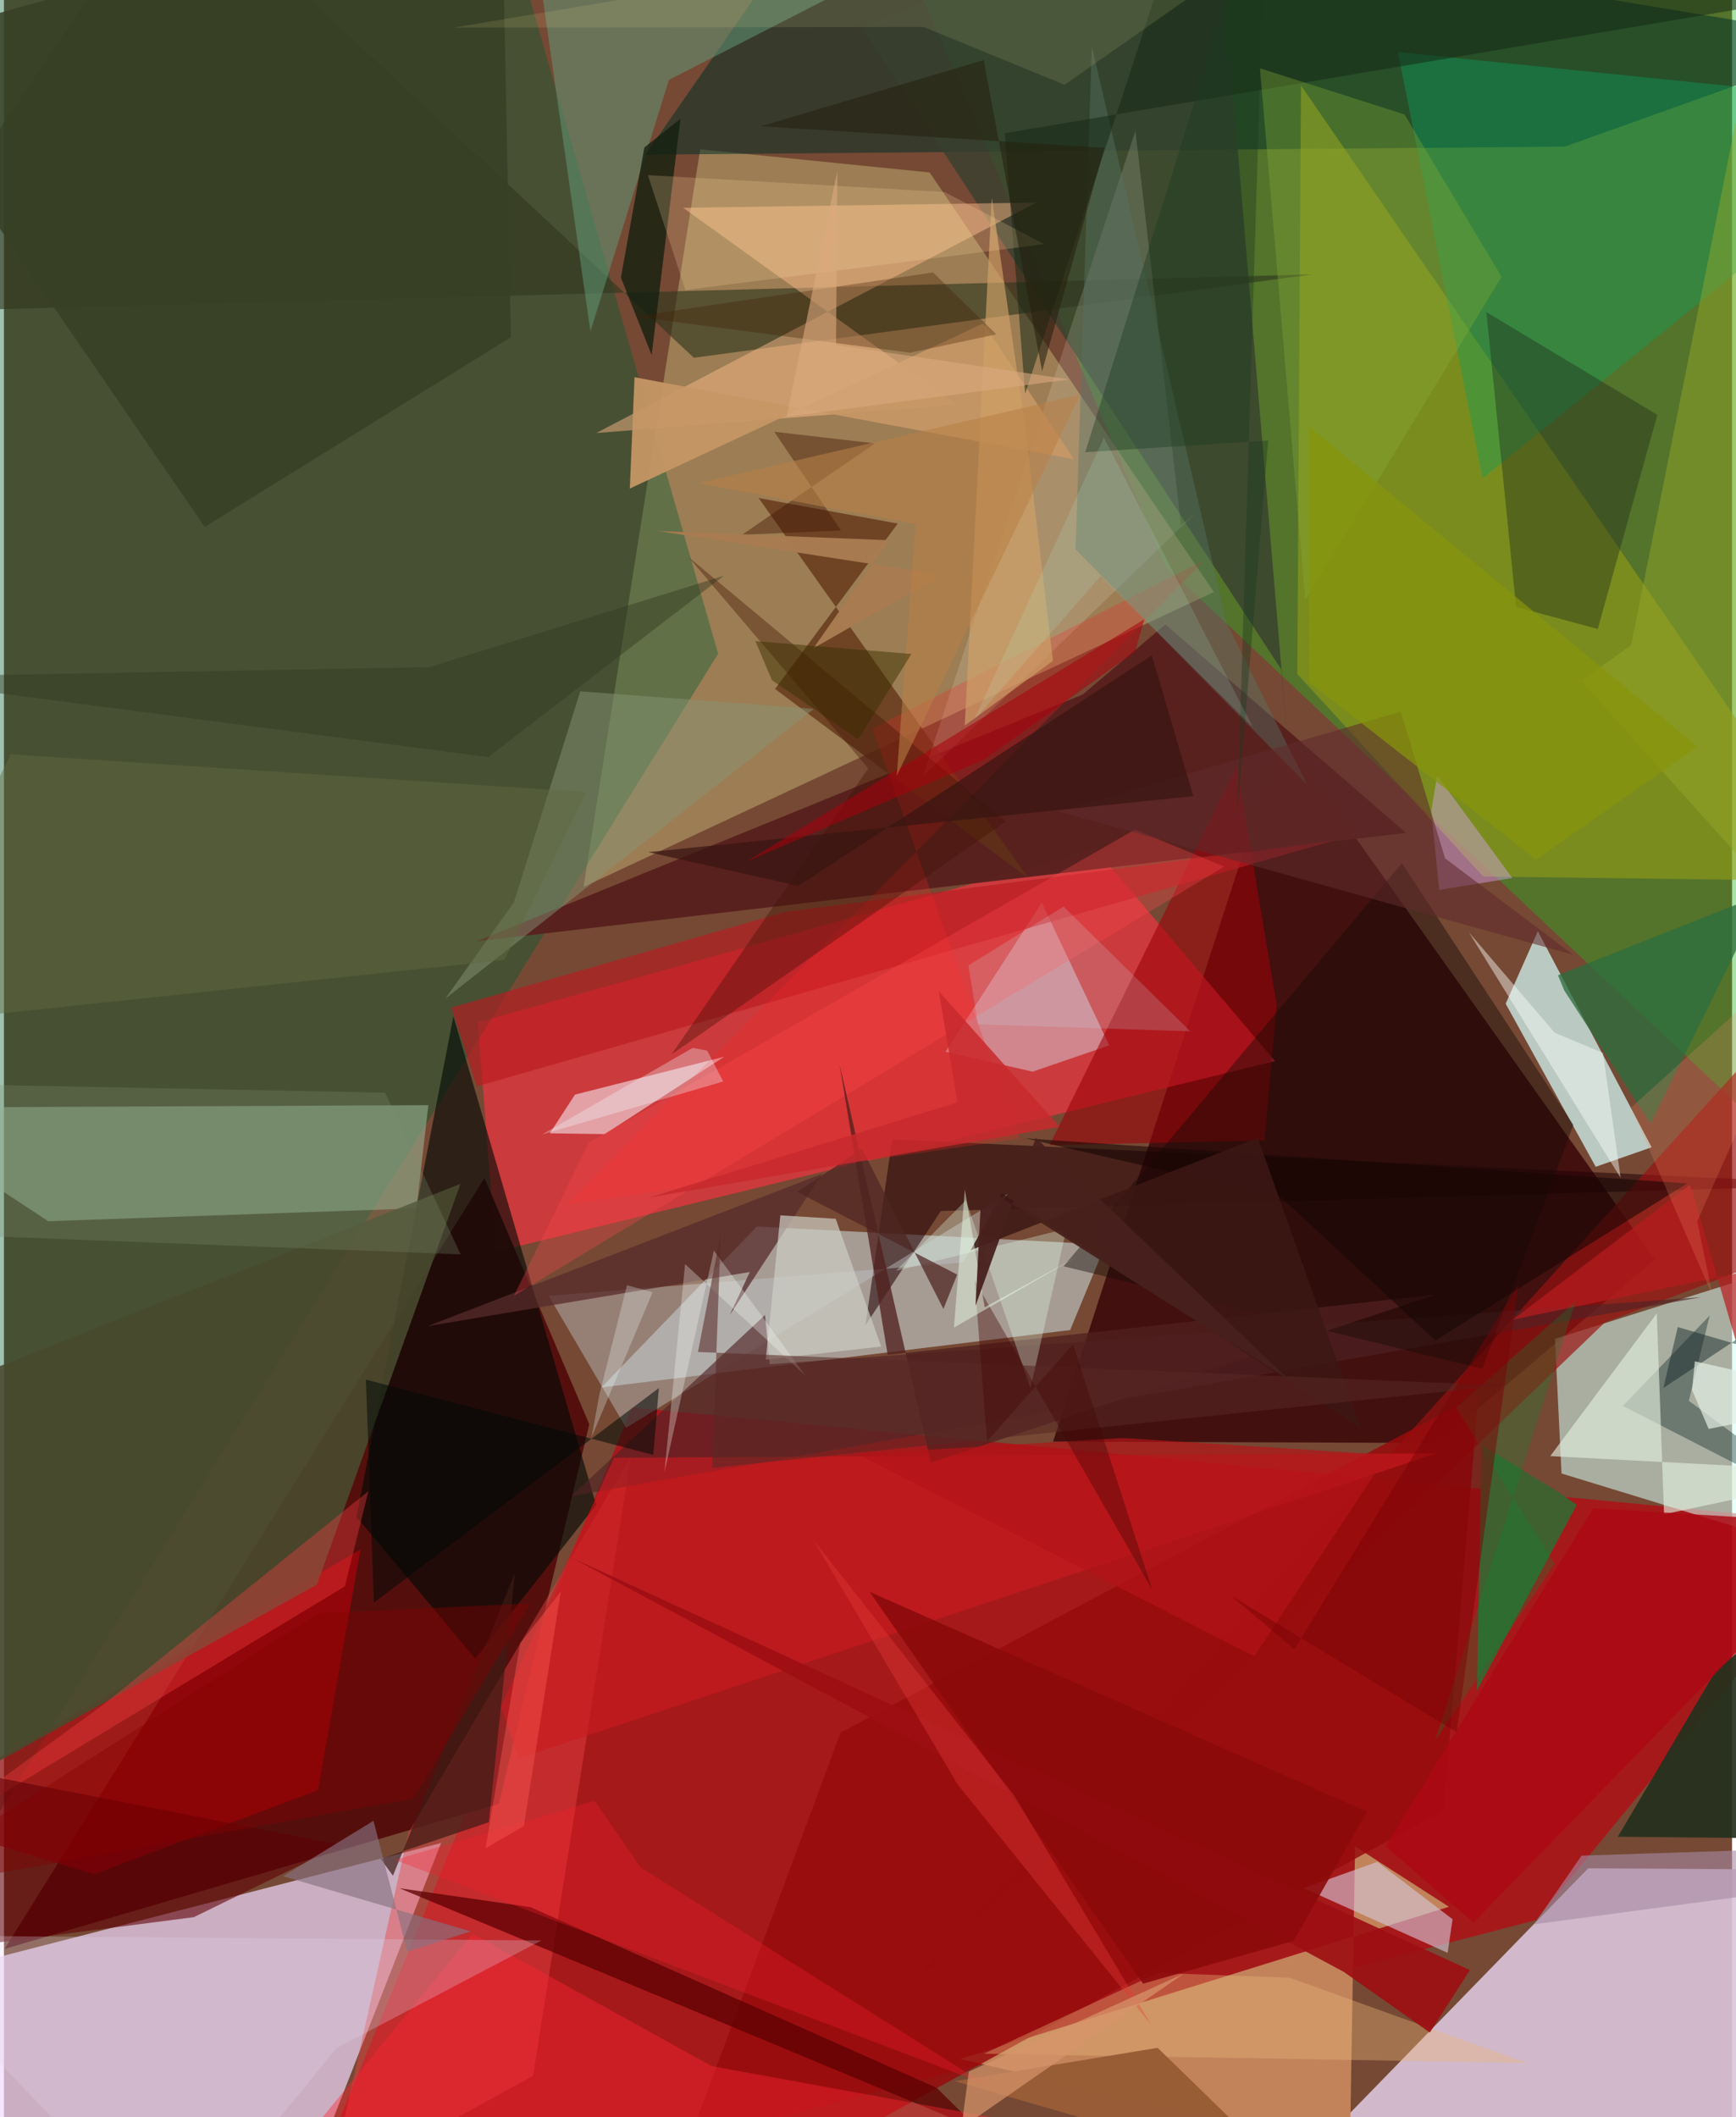 <svg xmlns="http://www.w3.org/2000/svg" width="228" height="278" viewBox="0 0 836 1024"><path fill="#754934" d="M0 0h836v1024H0z"/><path fill="#f0d9fd" fill-opacity=".698" d="M135.344 1086l76.122-194.602-228.357 58.825L6.526 1086z"/><path fill="#dac4da" fill-opacity=".906" d="M886.535 1070.714L588.872 1086l177.525-182.354 79.788.474z"/><path fill="#bf000e" fill-opacity=".663" d="M303.838 680.706L898 737.723 741.24 928.641 137.289 1086z"/><path fill="#3a090a" fill-opacity=".871" d="M798.75 609.198L618.142 354.801 507.524 697.254l185.906.656z"/><path fill="#21b31f" fill-opacity=".396" d="M898-62H418.544l143.544 336.022L898 590z"/><path fill="#fe3242" fill-opacity=".631" d="M614.927 513.228l-376.917 92.16-8.821-110.88 298.854-83.778z"/><path fill="#c3b275" fill-opacity=".498" d="M336.821 72.226L280.399 428.96l304.9-142.617L447.826 83.409z"/><path fill="#520d0c" fill-opacity=".953" d="M232.45 569.729L.318 942.619l239.127-70.151 43.73-183.595z"/><path fill="#d9f2f8" fill-opacity=".49" d="M364.226 593.235l-75.125 77.79L515.803 643.3l17.081-41.312z"/><path fill="#d4fef5" fill-opacity=".557" d="M750.335 647.56l99.148-31.176L898 756.932l-144.493-44.256z"/><path fill="#005c33" fill-opacity=".38" d="M-62 972.595l407.497-656.406L236.823-62H-62z"/><path fill="#c2835b" d="M653.633 893.035l-2.526 146.95-188.436-44.15 236.363-73.592z"/><path fill="#d2f4f1" fill-opacity=".749" d="M742.053 450.402l-15.569 35.057 43.563 78.88 27.045-9.446z"/><path fill="#022f27" fill-opacity=".533" d="M755.095 70.895l-444.8 3.925L405.392-62 898 19.82z"/><path fill="#969f16" fill-opacity=".58" d="M627.464 41.29l-1.803 284.68 89.921 97.965 176.39 2.285z"/><path fill="#9ec09f" fill-opacity=".514" d="M21.426 590.65L-62 535.742l267.316-1.204-5.787 49.9z"/><path fill="#59211e" fill-opacity=".98" d="M228.651 455.3l449.676-52.434-116.483-100.85-39.92 33.855z"/><path fill="#010906" fill-opacity=".612" d="M228.016 802.187l-57.49-68.516 46.894-242.117 69.08 236.364z"/><path fill="#3f6230" fill-opacity=".996" d="M712.59 817.67l2.236-118.809 37.097 22.814 8.988 6.15z"/><path fill="#b50009" fill-opacity=".62" d="M-50.497 877.952l93.973 28.535 108.476-40.636 20.505-116.415z"/><path fill="#d9e3ef" fill-opacity=".447" d="M534.729 505.609l-32.644-69.003-46.625 72.112 42.207 9.61z"/><path fill="#37402f" fill-opacity=".788" d="M415.399 13.631L585.521-62l35.451 420.711-3.09-35.009z"/><path fill="#e94345" fill-opacity=".439" d="M195.67 886.332l107.756-182.24-47.458 299.892-98.797 54.326z"/><path fill="#31371f" fill-opacity=".627" d="M81.946-62L-62 151.133l694.712-18.405-298.946 40.308z"/><path fill="#ffbe8d" fill-opacity=".471" d="M328.598 100.519l170.864-2.547L286.547 209.44l174.484-13.7z"/><path fill="#08a160" fill-opacity=".384" d="M898 48.045L674.349 25.183l40.985 206.193L898 83.227z"/><path fill="#484a2e" fill-opacity=".894" d="M151.444 766.387l69.376-193.785L-62 684.482v200.345z"/><path fill="#240307" fill-opacity=".565" d="M453.238 585.711L898 573.025l-468.322-21.96-12.907 89.927z"/><path fill="#603317" fill-opacity=".761" d="M365.095 240.886L495.584 424.81 373.03 333.212l59.358-79.967z"/><path fill="#f1e1e8" fill-opacity=".612" d="M264.072 548.145l12.184-18.73 72.252-18.326-57.915 37.451z"/><path fill="#c0c3c6" fill-opacity=".443" d="M263.56 626.766l37.398 63.822 184.586-113.167-21.849 33.22z"/><path fill="#991211" fill-opacity=".686" d="M862.583 491.134L898 592.688 774.464 639.63 423.027 976.86z"/><path fill="#9b0209" fill-opacity=".58" d="M596.405 370.497l-90.561 183.362 103.964-2.193 5.917-65.56z"/><path fill="#4f2225" fill-opacity=".631" d="M274.392 723.643l546.81-96.238-450.738 32.415-2.279-23.787z"/><path fill="#d6c5da" fill-opacity=".612" d="M700.798 928.266l-2.386 16.256-69.637-31.278 35.644-12.747z"/><path fill="#609676" fill-opacity=".541" d="M283.706 160.272L321.717 38.63 518.154-62H251.916z"/><path fill="#970b0e" fill-opacity=".843" d="M404.709 838.022l308.7-163.719-16.985 201.277L312.59 1086z"/><path fill="#24301e" fill-opacity=".918" d="M898 749.085l-4.863 140.402-112.382-1.118 47.253-80.102z"/><path fill="#f9f9f2" fill-opacity=".149" d="M444.502 375.518l132.624-127.955-7.69 6.594-22.055-190.904z"/><path fill="#150a06" fill-opacity=".42" d="M715.158 662.005l-202.533-49.542 163.633-194.967 83.003 126.521z"/><path fill="#ba1b21" fill-opacity=".647" d="M642.902 406.686L378.104 441.01 216.42 487.338l12.386 38.1z"/><path fill="#5e0002" fill-opacity=".757" d="M191.368 913.284l63.337 9.123 196.556 87.42 20.294 20.116z"/><path fill="#1e281b" fill-opacity=".384" d="M799.859 200.656L771.05 304.229l-39.536-10.688-14.358-142.6z"/><path fill="#d9a6f5" fill-opacity=".427" d="M729.732 424.675l-36.415-49.535-2.81 17.167 3.816 38.117z"/><path fill="#051f22" fill-opacity=".369" d="M898 738.93l-114.804-58.927 42.005-43.74-10.102 41.26z"/><path fill="#869778" fill-opacity=".463" d="M391.805 342.87L213.543 482.974l33.182-46.661 32.087-101.937z"/><path fill="#e1eddc" fill-opacity=".639" d="M803.106 732.402l-3.517-97.159-51.545 69.027L898 712.16z"/><path fill="#ff3e44" fill-opacity=".357" d="M-62 904.597l109.921-80.012 128.38-103.335-11.35 46z"/><path fill="#c69665" fill-opacity=".937" d="M517.72 222.183l-43.909-65.8-171.028 79.898 2.269-53.83z"/><path fill="#ff2631" fill-opacity=".408" d="M342.288 999.293l-115.653-64.028-99.347 121.633 509.094-3.912z"/><path fill="#c91b20" fill-opacity=".616" d="M295.12 705.05l-54.8 120.613 8.767 24.79 443.798-147.519z"/><path fill="#e9b575" fill-opacity=".384" d="M474.09 993.326l84.307-39.107 63.601 2.351 114.644 41.199z"/><path fill="#95a92a" fill-opacity=".455" d="M850.27-3.359l-63.058 315.333-24.15 17.394L898 479.673z"/><path fill="#572b2b" fill-opacity=".749" d="M205.014 641.392l190.75-73.618-44.639 68.24 9.7-20.8z"/><path fill="#2d6e3e" fill-opacity=".769" d="M851.521 432.167l-99.726 39.521 3.02 7.326 41.759 64.463z"/><path fill="#121f10" fill-opacity=".78" d="M313.331 171.686l-14.876-37.427 11.348-62.922 17.466-13.882z"/><path fill="#5e0006" fill-opacity=".592" d="M163.3 892.346l-71.488 34.926L-62 947.152l21.046-94.817z"/><path fill="#9d0f13" fill-opacity=".914" d="M648.205 953.75l-372.23-199.676L709.128 952.85l-19.333 30.226z"/><path fill="#fc2321" fill-opacity=".247" d="M491.222 550.668L420.038 352.34l161.041-81.56-308.637 311.763z"/><path fill="#cdcdc5" fill-opacity=".702" d="M368.551 657.604l55.814-6.345-21.987-61.78-26.77-1.669z"/><path fill="#421204" fill-opacity=".376" d="M484.618 397.395l-153.44-127.967 86.94 102.232-95.108 138.257z"/><path fill="#e2d3e8" fill-opacity=".267" d="M82.934 1086l77.925-95.379 99.157-52.09L-62 935.965z"/><path fill="#373f26" fill-opacity=".863" d="M-62 23.096L97.108 254.87l148.133-91.742L240.685-62z"/><path fill="#587566" fill-opacity=".416" d="M591.527 301.417L526.273 22.45l-7.848 243.277 111.978 113.77z"/><path fill="#cfa066" fill-opacity=".667" d="M464.81 350.907l42.656-31.313-13.361-112.643-16.217-111.286z"/><path fill="#3d1a14" fill-opacity=".698" d="M247.17 760.872L188.191 907.23l-5.979-8.168 52.366-17.736z"/><path fill="#142716" fill-opacity=".514" d="M895.859-5.125L484.133 64.453l9.883 126 75.98-232.571z"/><path fill="#85ab35" fill-opacity=".345" d="M724.505 133.865L629.53 290.142l-21.928-257.1 69.931 22.294z"/><path fill="#995d37" fill-opacity=".996" d="M613.7 1051.028l-153.705-44.434 98.113-16.135 39.336 38.247z"/><path fill="#ff4649" fill-opacity=".314" d="M547.147 401.239L282.89 552.66l-36.23 74.116L590.317 419.12z"/><path fill="#626840" fill-opacity=".451" d="M281.68 383.105L3.306 364.823-62 496.622l304.117-32.33z"/><path fill="#50201e" fill-opacity=".765" d="M404.234 514.807l44.153 192.635 244.203-81.27-265.067 29.119z"/><path fill="#612b2d" fill-opacity=".573" d="M510.286 392.464l248.932 69.375-62.056-46.7-21.426-70.945z"/><path fill="#c5ebf7" fill-opacity=".184" d="M471.264 495.44l-4.725-28.488 46.05-28.474 61.301 60.315z"/><path fill="#fefffd" fill-opacity=".439" d="M773.54 509.279l-23.32-9.779-41.459-48.49 73.35 118.732z"/><path fill="#f6fcf6" fill-opacity=".302" d="M319.498 712.236l10.016-100.85 58.244 54.003-44.316-60.532z"/><path fill="#877281" fill-opacity=".635" d="M225.767 934.135l-90.718-26.68 43.711-26.782 16.376 63.29z"/><path fill="#ffda9f" fill-opacity=".216" d="M503.299 118.076L329.67 140.27 311.53 84.7l143.54 8.189z"/><path fill="#000b07" fill-opacity=".533" d="M178.957 775.162l-3.845-107.882 139.012 36.394 2.695-32.326z"/><path fill="#170604" fill-opacity=".573" d="M494.249 550.594l123.683 28.628 74.533 69.11 121.818-75.955z"/><path fill="#b81c1e" fill-opacity=".702" d="M815.745 572.964l-85.916 65.32 110.783-22.913L858.54 719.4z"/><path fill="#1b3a21" fill-opacity=".392" d="M596.572 395.467l14.999-182.382-88.478 5.637L610.73-62z"/><path fill="#a78aa4" fill-opacity=".604" d="M740.231 930.7l23-33.194 110.506-3.6-6.19 19.812z"/><path fill="#86940c" fill-opacity=".729" d="M631.414 329.992l-.191-123.818L819.313 361.1l-78.063 54.648z"/><path fill="#e3ffe9" fill-opacity=".314" d="M514.026 594.283l-82.557 20.408 33.862-34.134 31.264 90.9z"/><path fill="#411e00" fill-opacity=".325" d="M480.066 161.712l-30.595-29.934-144.636 21.325 133.53 17.491z"/><path fill="#8c0a0b" fill-opacity=".914" d="M623.953 938.735l-72.852 20.69-132.341-189.51L659.378 876.25z"/><path fill="#3c1714" fill-opacity=".867" d="M606.556 550.325l49.893 140.602-173.756-113.76-15.014 27.477z"/><path fill="#dbaa7f" fill-opacity=".596" d="M378.579 201.612l24.59-118.814-.619 84.077 112.732 16.636z"/><path fill="#4e2623" fill-opacity=".729" d="M454.48 633.11l6.656-16.635-77.35-39.953 31.302-20.877z"/><path fill="#371512" fill-opacity=".694" d="M575.386 385.075L311.721 412.15l72.486 16.319L555.33 316.935z"/><path fill="#112224" fill-opacity=".463" d="M898 667.613v-59.416l-95.225 63.128 6.968-29.46z"/><path fill="#e3eee4" fill-opacity=".706" d="M824.688 691.11l-8.05-18.829 1.355-13.86L898 676.406z"/><path fill="#f7e89a" fill-opacity=".122" d="M657.969-60.412L513.083 40.995l-68.172-27.949-227.278.296z"/><path fill="#830000" fill-opacity=".404" d="M198.07 869.842l56.511-94.328-102.3 4.758L-62 916.58z"/><path fill="#e63e39" fill-opacity=".369" d="M488.582 868.201l66.472 111.192-93.827-116.515-69.79-118.264z"/><path fill="#a9000c" fill-opacity=".537" d="M551.69 299.497L359.176 416.713l115.253-49.455 72.802-52.099z"/><path fill="#048934" fill-opacity=".263" d="M692.355 841.766l67.972-212.232-57.805 51.288 47.732 75.585z"/><path fill="#f71e2c" fill-opacity=".31" d="M474.52 1007.914L189.146 899.595l96.543-28.62 22.372 32.317z"/><path fill="#ac0912" fill-opacity=".831" d="M768.86 729.475L898 737.336 710.86 929.938l-42.45-37.026z"/><path fill="#fc8f6b" fill-opacity=".212" d="M787.16 535.722l94.563-85.676-62.57 140.65 7.391 35.894z"/><path fill="#3e1200" fill-opacity=".4" d="M421.374 214.454l-48.74-5.635 32.281 47.74-47.847 2.087z"/><path fill="#a97c51" fill-opacity=".969" d="M316.439 256.827l111.724 4.467-36.614 52.282 62.19-35.533z"/><path fill="#acffe5" fill-opacity=".141" d="M532.14 211.681l72.02 139.978-73.546-73.022-61.378 69.715z"/><path fill="#572825" fill-opacity=".553" d="M342.648 709.975l4.103-113.2-11.002 57.12 389.537 16.188z"/><path fill="#b41318" fill-opacity=".686" d="M412.977 703.27l128.187-7.768 128.043 8.157-64.352 97.448z"/><path fill="#d7946c" fill-opacity=".71" d="M466.774 1001.97l103.875-47.353L381.463 1086h74.245z"/><path fill="#fb5851" fill-opacity=".439" d="M249.743 794.768l19.634-24.92-17.864 113.321-18.534 10.8z"/><path fill="#7e8e70" fill-opacity=".275" d="M-37.063 596.796l257.992 9.9-36.589-78.19-246.34-4.84z"/><path fill="#c72a2d" fill-opacity=".851" d="M461.335 533.173l-149.533 46.129 198.93-34.285-58.494-65.572z"/><path fill="#b87f46" fill-opacity=".565" d="M431.896 375.24l9.164-121.74-105.165-19.814 184.773-42.828z"/><path fill="#450606" fill-opacity=".392" d="M555.495 768.875l-85.898-149.531 5.998 77.743 41.613-46.944z"/><path fill="#ebfbfb" fill-opacity=".275" d="M284.277 695.104l29.523-70.077-12.384-3.44-13.39 52.971z"/><path fill="#25210f" fill-opacity=".573" d="M473.931 29.09L366.127 61.066l166.245 10.412-30.15 108.1z"/><path fill="#f2f9ff" fill-opacity=".318" d="M260.323 548.714l87.634-25.633-7.751-14.905-6.98-1.365z"/><path fill="#e7fbe4" fill-opacity=".486" d="M474.446 632.28l-9.606-57.027-5.256 66.847 59.299-34.111z"/><path fill="#48201d" fill-opacity=".949" d="M470.033 631.55l29.186-81.248 122.01 116.692-148.225-93.76z"/><path fill="#382f00" fill-opacity=".471" d="M363.53 310.094l75.484 6.214-25.75 41.263-41.743-28.598z"/><path fill="#30371f" fill-opacity=".427" d="M-62 327.502l267.778-4.807 142.482-44.236-113.997 87.72z"/><path fill="#790406" fill-opacity=".482" d="M624.256 797.662l-30.759-25.952 109.29 66.073 29.871-216.503z"/></svg>